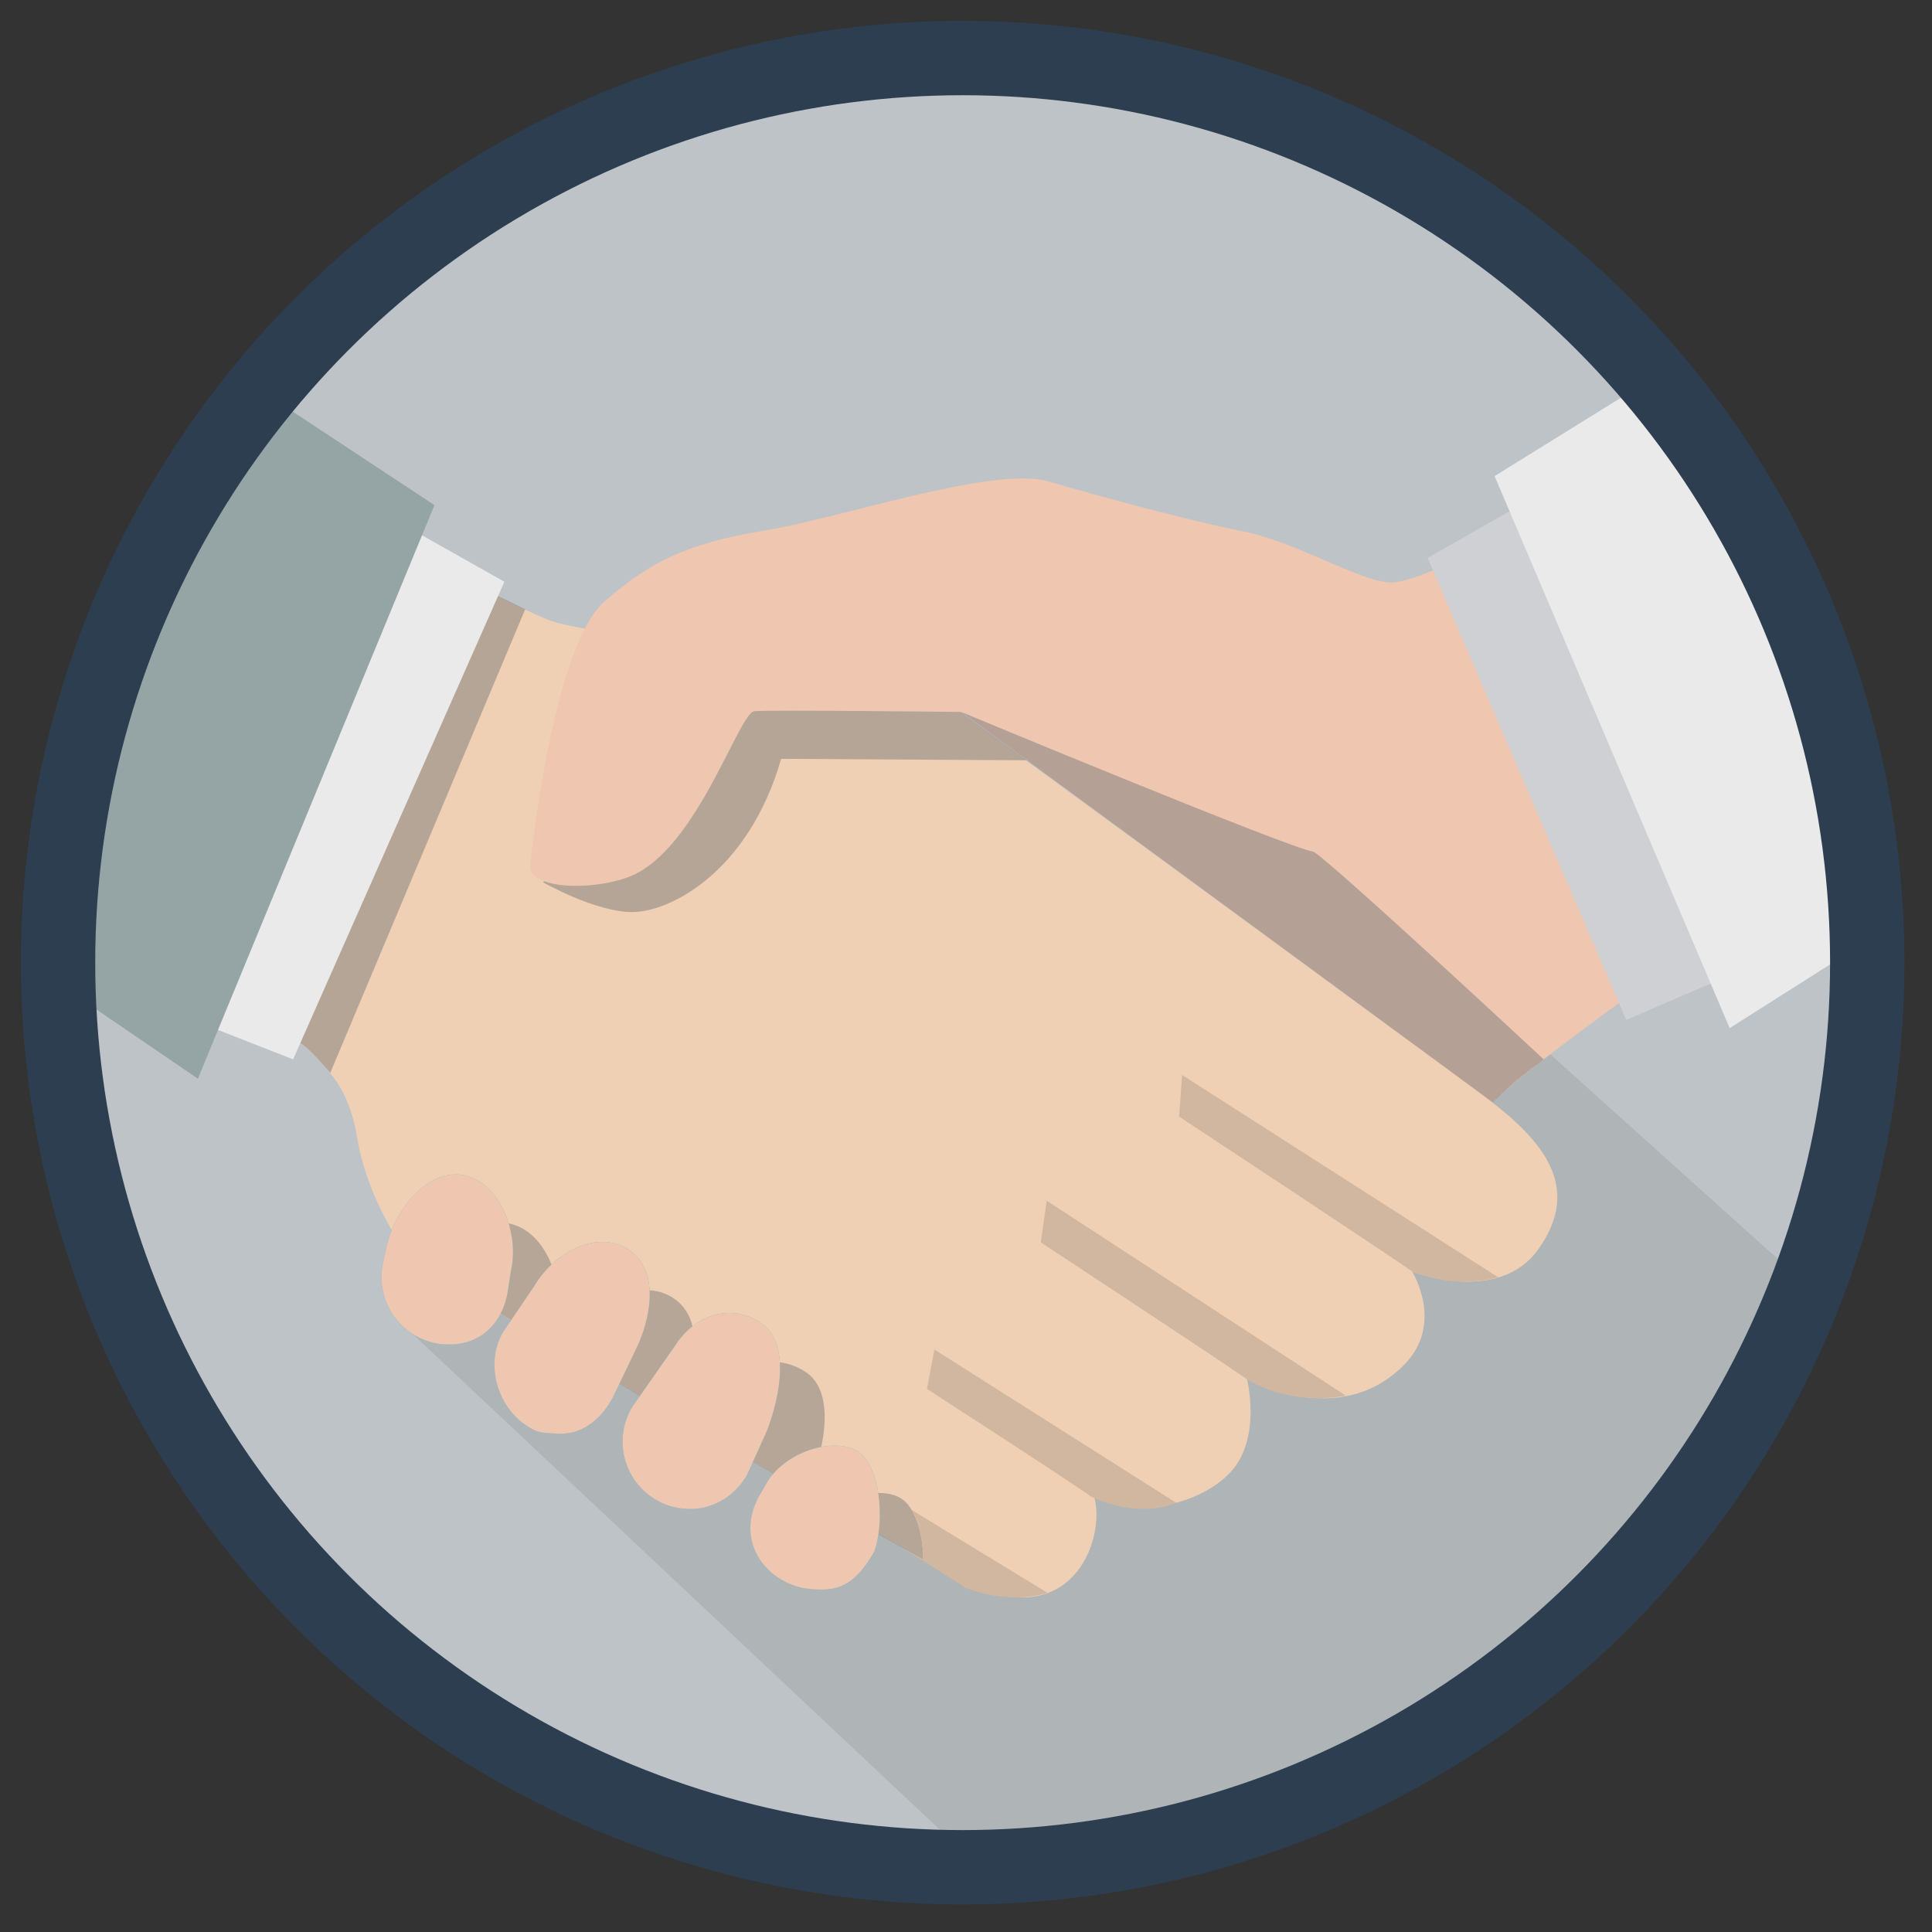 <?xml version="1.0" encoding="utf-8"?>
<!-- Generator: Adobe Illustrator 18.1.0, SVG Export Plug-In . SVG Version: 6.00 Build 0)  -->
<svg version="1.1" id="Layer_1" xmlns="http://www.w3.org/2000/svg" xmlns:xlink="http://www.w3.org/1999/xlink" x="0px" y="0px"
	 viewBox="0 0 259.7 259.7" enable-background="new 0 0 259.7 259.7" xml:space="preserve">
<rect x="0" y="0" width="259.7" height="259.7" fill="#333333" stroke="none"/>
<g>
	<g>
		<circle fill-rule="evenodd" clip-rule="evenodd" fill="#BDC3C7" cx="-8.6" cy="415.4" r="121.6"/>
		<g>
			<defs>
				<circle id="SVGID_1_" cx="-8.6" cy="415.4" r="121.6"/>
			</defs>
			<clipPath id="SVGID_2_">
				<use xlink:href="#SVGID_1_"  overflow="visible"/>
			</clipPath>
			<g clip-path="url(#SVGID_2_)">
				<rect x="-60.4" y="489.2" fill="#ECF0F1" width="51.5" height="56.2"/>
				<path fill="#BDC3C7" d="M77.7,489.2c0,12.9-10.5,23.4-23.4,23.4h-178c-12.9,0-23.4-10.5-23.4-23.4V388.5
					c0-12.9,10.5-23.4,23.4-23.4h178c12.9,0,23.4,10.5,23.4,23.4V489.2z"/>
				<path fill="#EAEAEA" d="M77.7,477.5c0,12.9-10.5,23.4-23.4,23.4h-178c-12.9,0-23.4-10.5-23.4-23.4V353.4
					c0-12.9,10.5-23.4,23.4-23.4h178c12.9,0,23.4,10.5,23.4,23.4V477.5z"/>
				<path fill="#FFFFFF" d="M61.3,465.8c0,1.3-1.1,2.3-2.3,2.3h-187.3c-1.3,0-2.3-1.1-2.3-2.3V346.3c0-1.3,1.1-2.3,2.3-2.3H59
					c1.3,0,2.3,1.1,2.3,2.3V465.8z"/>
				<path fill="#FFFFFF" d="M61.2,465.8c0,1.3-1.1,2.3-2.3,2.3h-187.3c-1.3,0-2.3-1.1-2.3-2.3V346.3c0-1.3,1.1-2.3,2.3-2.3H58.8
					c1.3,0,2.3,1.1,2.3,2.3V465.8z"/>
				<rect x="-81.5" y="545.4" fill="#ECF0F1" width="93.7" height="9.4"/>
				<polygon fill="#ECF0F1" points="12.2,545.4 -81.5,545.4 -74.5,540.7 5.1,540.7 				"/>
				<circle fill="#DCDDDF" cx="-37" cy="484.5" r="7"/>
				<polygon opacity="0.5" fill="#7F8C8D" points="-60.4,512.6 -8.9,512.6 -8.9,536 -60.4,524.3 				"/>
				<path fill="#ECF0F1" d="M21.5,550.5h56.2c0,0,2.8-23.4-28.1-23.4C18.7,527.1,21.5,550.5,21.5,550.5z"/>
				<path fill="#BDC3C7" d="M49.6,550.5h28.1c0,0,2.8-23.4-28.1-23.4V550.5z"/>
				<g>
					<defs>
						<path id="SVGID_3_" d="M61.2,465.8c0,1.3-1.1,2.3-2.3,2.3h-187.3c-1.3,0-2.3-1.1-2.3-2.3V346.3c0-1.3,1.1-2.3,2.3-2.3H58.8
							c1.3,0,2.3,1.1,2.3,2.3V465.8z"/>
					</defs>
					<clipPath id="SVGID_4_">
						<use xlink:href="#SVGID_3_"  overflow="visible"/>
					</clipPath>
					<path clip-path="url(#SVGID_4_)" fill="#FFFFFF" d="M61.2,465.8c0,1.3-1.1,2.3-2.3,2.3h-187.3c-1.3,0-2.3-1.1-2.3-2.3V346.3
						c0-1.3,1.1-2.3,2.3-2.3H58.8c1.3,0,2.3,1.1,2.3,2.3V465.8z"/>
					<rect x="-134.5" y="414.1" clip-path="url(#SVGID_4_)" fill="#BDC3C7" width="204.5" height="111"/>
					
						<polyline clip-path="url(#SVGID_4_)" fill="none" stroke="#FCB315" stroke-width="2.18" stroke-linecap="round" stroke-linejoin="round" stroke-miterlimit="10" points="
						70,455.5 56.6,462.3 50.8,448.3 34.6,439.1 32.6,452.4 21.8,458.3 10.3,456.3 3,461.9 -1.6,450.3 -20.9,426.1 -34,437 
						-43.9,424.5 -48.4,446 -63.6,430.2 -72,441.9 -94.9,452.6 -100.5,470.2 -107.3,460.1 -111.5,473.1 -116.9,468.2 -120.7,476.6 
						-135.4,481.4 -139.3,486.4 					"/>
					<g clip-path="url(#SVGID_4_)">
						<rect x="-57.3" y="362.3" fill="#FCB315" width="104.6" height="6"/>
						<rect x="-57.3" y="391.7" opacity="0.5" fill="#515151" width="104.6" height="6"/>
						<rect x="-57.3" y="377" opacity="0.5" fill="#515151" width="88.9" height="6"/>
					</g>
					<g clip-path="url(#SVGID_4_)">
						<g>
							<g>
								<path fill="#FCB415" d="M-97.7,383.3c0-8.6,6.9-15.5,15.5-15.5c3.1,0,6,0.9,8.5,2.5c-1.3-5.6-6.4-9.9-12.4-9.9
									c-3.6,0-6.9,1.5-9.2,3.9c-2.3-2.4-5.6-3.9-9.2-3.9c-7,0-12.8,5.7-12.8,12.8c0,3.1,1.1,6,3,8.2l0.4,0.4
									c0.3,0.4,17.2,16.5,18.5,17.8c0.4-0.4,1.9-1.8,4-3.8C-95.2,393-97.7,388.4-97.7,383.3z"/>
							</g>
							<g>
								<g>
									<g>
										<path fill="#81868E" d="M-79.7,395.7c0,0,0.3-0.1,0.8-0.2c0.3,0,0.6-0.1,1-0.2c0.4-0.1,0.8-0.3,1.3-0.5
											c1.9-0.8,4.4-2.5,6-5.7c0.8-1.6,1.2-3.4,1.2-5.4c0-2-0.6-4.1-1.8-6c-0.6-0.9-1.3-1.8-2.1-2.5c-0.8-0.8-1.8-1.4-2.8-1.9
											c-1-0.5-2.1-0.8-3.3-1c-1.1-0.2-2.3-0.2-3.5,0c-1.1,0.2-2.3,0.5-3.3,1c-1,0.5-2,1.1-2.9,1.9c-0.8,0.8-1.6,1.6-2.2,2.6
											c-0.6,1-1.1,2-1.4,3c-0.6,2.1-0.6,4.3-0.1,6.2c0.5,1.9,1.5,3.6,2.6,4.9c2.4,2.6,5.3,3.6,7.3,3.9c0.5,0.1,1,0.1,1.4,0.1
											c0.4,0,0.7,0,1,0C-80,395.8-79.7,395.7-79.7,395.7l0.3,2.4c0,0-0.3,0-1,0.1c-0.3,0-0.7,0-1.2,0c-0.5,0-1,0-1.6-0.1
											c-2.4-0.3-5.9-1.5-8.8-4.7c-1.4-1.6-2.5-3.6-3.1-5.9c-0.6-2.3-0.6-4.9,0.1-7.5c0.4-1.3,0.9-2.5,1.6-3.6
											c0.7-1.1,1.6-2.2,2.6-3.1c1-0.9,2.2-1.7,3.5-2.3c1.3-0.6,2.6-0.9,4-1.2c1.4-0.2,2.8-0.2,4.2,0c1.4,0.2,2.7,0.6,4,1.2
											c1.2,0.6,2.4,1.4,3.4,2.3c1,0.9,1.9,1.9,2.5,3.1c1.4,2.2,2.1,4.8,2.1,7.2c0,2.4-0.5,4.7-1.4,6.6c-1.9,3.8-5,5.9-7.2,6.8
											c-0.6,0.2-1.1,0.4-1.5,0.6c-0.5,0.1-0.8,0.2-1.2,0.3c-0.6,0.1-1,0.2-1,0.2L-79.7,395.7z"/>
										<path fill="#FCB415" d="M-79.2,372.3c0,0-0.6-0.1-1.7-0.2c-1.1,0-2.8,0.1-4.5,0.8c-0.9,0.3-1.8,0.8-2.7,1.5
											c-0.9,0.7-1.7,1.4-2.5,2.4c-1.5,1.9-2.4,4.4-2.4,7c-0.1,2.6,0.8,5.1,2.1,7.1c1.4,2,3.3,3.3,5,4.1c1.8,0.8,3.4,0.9,4.5,1
											c0.6,0,1,0,1.3-0.1c0.3,0,0.5,0,0.5,0l0.3,2.4c0,0-0.2,0-0.5,0c-0.4,0-0.9,0.1-1.6,0.1c-1.3,0-3.3-0.2-5.4-1.1
											c-2.1-0.9-4.4-2.5-6-4.9c-1.7-2.4-2.7-5.4-2.6-8.5c0-3.1,1.2-6.1,2.9-8.4c0.9-1.1,1.9-2.1,3-2.9c1.1-0.8,2.2-1.3,3.3-1.7
											c2.2-0.8,4.1-1,5.5-0.9c1.3,0.1,2.1,0.2,2.1,0.2L-79.2,372.3z"/>
									</g>
								</g>
							</g>
							<g>
								<path fill="#2C3E50" d="M-88.5,385.3c0,0,0.5,0.7,1.4,0.7c0.8,0,1.3-0.5,1.3-1.2c0-0.7-0.6-1.2-1.4-1.2
									c-0.7,0-1.1,0.3-1.1,0.3l-0.3-0.2l0.2-2.5c0-0.4,0.2-0.5,0.5-0.5h2.1c0.4,0,0.5,0.2,0.5,0.5v0.8h-0.8v-0.4
									c0-0.1-0.1-0.2-0.2-0.2h-1.3c-0.1,0-0.2,0.1-0.2,0.2l-0.1,1.1c0,0.2,0,0.3,0,0.3h0c0,0,0.3-0.2,0.8-0.2c1.3,0,2.1,0.9,2.1,2
									c0,1.1-0.8,2-2.2,2c-1.2,0-1.9-0.8-1.9-0.8L-88.5,385.3z"/>
								<path fill="#2C3E50" d="M-81.3,381.9c0.2-0.3,0.3-0.6,0.3-0.6v0c0,0-0.1,0-0.4,0h-1.8c-0.1,0-0.2,0.1-0.2,0.2v0.4h-0.8v-0.8
									c0-0.4,0.1-0.5,0.5-0.5h3.6v0.6l-2.9,5.4h-0.9L-81.3,381.9z"/>
								<path fill="#2C3E50" d="M-79.2,381.8c0-0.7,0.6-1.3,1.3-1.3s1.3,0.6,1.3,1.3c0,0.7-0.6,1.3-1.3,1.3S-79.2,382.5-79.2,381.8z
									 M-74.5,380.6h0.8l-4.6,6h-0.8L-74.5,380.6z M-77.3,381.8c0-0.3-0.3-0.6-0.6-0.6c-0.4,0-0.6,0.3-0.6,0.6
									c0,0.4,0.3,0.6,0.6,0.6C-77.6,382.4-77.3,382.1-77.3,381.8z M-74.8,384.2c0.7,0,1.3,0.6,1.3,1.3c0,0.7-0.6,1.3-1.3,1.3
									c-0.7,0-1.3-0.6-1.3-1.3C-76.1,384.8-75.6,384.2-74.8,384.2z M-74.8,386.1c0.3,0,0.6-0.3,0.6-0.6c0-0.3-0.3-0.6-0.6-0.6
									c-0.4,0-0.6,0.3-0.6,0.6C-75.5,385.8-75.2,386.1-74.8,386.1z"/>
							</g>
						</g>
					</g>
				</g>
				<g>
					<path opacity="0.4" fill="#7B7B7B" d="M-30,464.1L10.3,501l6.6,11.6h37.5c12.5,0,22.8-9.9,23.4-22.3v-32.9l-38.6-32.7
						L-30,464.1z"/>
					<path fill="#A74429" d="M28.9,425.8v3.4l-52.1-33.1c-2.2-1.4-4.1-0.4-4.3,2.2l-3.5,51.7h-0.8v11.7h0c0.2,2.1,1.9,3.2,4.1,2.4
						l15-5.5c2.4-0.9,5.4,0.2,6.7,2.5l14.6,26.2c1.3,2.2,4.3,3.4,6.7,2.5l18.4-6.8c1.9-0.7,2.6-2.3,2.6-4.1v-10.8h-4.7v1.8
						l-10.5-18.8c-1.3-2.2-0.3-4.8,2.1-5.7l15-5.5c1.3-0.5,2-1.3,1.9-2.1h0v-11.7H28.9z"/>
					<path fill="#F37655" d="M-23.3,384.4c-2.2-1.4-4.1-0.4-4.3,2.2l-4.3,62.7c-0.2,2.6,1.7,3.9,4.1,3.1l15-5.5
						c2.4-0.9,5.4,0.2,6.7,2.5l14.6,26.2c1.3,2.2,4.3,3.4,6.7,2.5l18.4-6.8c2.4-0.9,3.4-3.5,2.1-5.7l-14.6-26.2
						c-1.3-2.2-0.3-4.8,2.1-5.7l15-5.5c2.4-0.9,2.6-2.8,0.4-4.1L-23.3,384.4z"/>
				</g>
			</g>
		</g>
	</g>
	
		<circle fill-rule="evenodd" clip-rule="evenodd" fill="none" stroke="#2C3E50" stroke-width="10" stroke-miterlimit="10" cx="-8.6" cy="415.4" r="121.6"/>
</g>
<g>
	<g>
		<circle fill-rule="evenodd" clip-rule="evenodd" fill="#BDC3C7" cx="429.9" cy="116.2" r="121.6"/>
		<g>
			<defs>
				<circle id="SVGID_5_" cx="429.9" cy="116.2" r="121.6"/>
			</defs>
			<clipPath id="SVGID_6_">
				<use xlink:href="#SVGID_5_"  overflow="visible"/>
			</clipPath>
			<g clip-path="url(#SVGID_6_)">
				<path fill="#EAEAEA" d="M505.1,41.1H320.2c-6.6,0-11.9,5.3-11.9,11.9v160.1c26.9,26.4,63.7,42.7,104.4,42.7
					c40.7,0,77.5-16.3,104.4-42.7V53C517.1,46.4,511.7,41.1,505.1,41.1z"/>
				<path fill="#FFFFFF" d="M493.2,67.9H332.2c-3.3,0-6,2.7-6,6v154.2c24.4,17.4,54.2,27.7,86.5,27.7s62.1-10.3,86.5-27.7V73.9
					C499.2,70.6,496.5,67.9,493.2,67.9z"/>
				<path fill="#BDC3C7" d="M505.1,41.1H320.2c-6.6,0-11.9,5.3-11.9,11.9v6c0-6.6,5.3-11.9,11.9-11.9h184.9
					c6.6,0,11.9,5.3,11.9,11.9v-6C517.1,46.4,511.7,41.1,505.1,41.1z"/>
				<path fill="#4FBA6F" d="M469.3,199.2H356c-1.6,0-3,1.3-3,3c0,1.6,1.3,3,3,3h113.3c1.6,0,3-1.3,3-3
					C472.3,200.5,471,199.2,469.3,199.2z M469.3,169.3H356c-1.6,0-3,1.3-3,3c0,1.6,1.3,3,3,3h113.3c1.6,0,3-1.3,3-3
					C472.3,170.7,471,169.3,469.3,169.3z M469.3,139.5H356c-1.6,0-3,1.3-3,3c0,1.6,1.3,3,3,3h113.3c1.6,0,3-1.3,3-3
					C472.3,140.8,471,139.5,469.3,139.5z M469.3,229H356c-1.6,0-3,1.3-3,3s1.3,3,3,3h113.3c1.6,0,3-1.3,3-3S471,229,469.3,229z
					 M356,115.6h113.3c1.6,0,3-1.3,3-3c0-1.6-1.3-3-3-3H356c-1.6,0-3,1.3-3,3C353,114.3,354.4,115.6,356,115.6z"/>
				<path fill="#EAEAEA" d="M356,53h116.3c1.6,0,3,1.3,3,3v20.9c0,4.9-4,8.9-8.9,8.9H362c-4.9,0-8.9-4-8.9-8.9V56
					C353,54.4,354.4,53,356,53z M395.8,23.2h37.7c4.9,0,7.5,3.6,8.9,8.9l6,20.9h-65.6l6-20.9C389.7,28.4,391.4,23.2,395.8,23.2z"/>
				<path fill="#A4A7A9" d="M384.8,46.1l-2,7h65.6l-2-7H384.8z"/>
				<path fill="#B8BBBD" d="M472.3,53H356c-1.6,0-3,1.3-3,3v8.9c0-1.6,1.3-3,3-3h116.3c1.6,0,3,1.3,3,3V56
					C475.3,54.4,474,53,472.3,53z"/>
			</g>
		</g>
	</g>
	
		<circle fill-rule="evenodd" clip-rule="evenodd" fill="none" stroke="#2C3E50" stroke-width="10" stroke-miterlimit="10" cx="429.9" cy="116.2" r="121.6"/>
</g>
<g>
	<circle fill-rule="evenodd" clip-rule="evenodd" fill="#BDC3C7" cx="129.4" cy="129.4" r="121.6"/>
	<g>
		<defs>
			<circle id="SVGID_7_" cx="129.4" cy="129.4" r="121.6"/>
		</defs>
		<clipPath id="SVGID_8_">
			<use xlink:href="#SVGID_7_"  overflow="visible"/>
		</clipPath>
		<g clip-path="url(#SVGID_8_)">
			<g>
				<path opacity="0.2" fill="#7B7B7B" d="M135,254.1c52.1-2.1,95.9-36.2,110.5-79l-52.7-47.4L54.6,178.5L135,254.1z"/>
			</g>
			<path fill="#F0D0B5" d="M47,70l-20.8,59.4c0,0,12.7,8,18.6,15.3c5.8,7.3,1,19.7,19.3,30.1c10.2,5.8,62.4,36.8,67.2,38.5
				c13.1,5.6,17.5-6.8,15.7-12.4c4.6,3.3,13.9,1.7,18.3-2.9c4.4-4.6,2.3-12.7,2.3-12.7s12.2,7,21-1.7c5.7-5.6,1.2-12.7,1.2-12.7
				s11.6,4.6,17-3c5.8-8.2,0.9-14.4-7.1-20.4c-8-6-79.2-58-79.2-58s-39-3.6-46.3-6C70,82.1,47,70,47,70z"/>
			<path fill="#F0D0B5" d="M44.4,144.3l3.5-8.3c0,0,5.9,23.8,10.4,26.9c-2.6,3.6-4.5,4.2-4.5,4.2s-4.4-6-5.8-14.2
				C47.1,147,44.4,144.3,44.4,144.3z"/>
			<path opacity="0.5" fill="#7B7B7B" d="M73,118.6c0,0,7,4,12,4s15.6-5.3,20-20.6l33,0.2l-8.9-6.5c0,0-27.7-3-31.5-1
				C94,96.7,73,118.6,73,118.6z"/>
			<g opacity="0.5">
				<path fill="#7B7B7B" d="M111.9,202.7c4.7,2.7,8.9,5.1,12.2,6.9c0-3.7-1.2-7.1-3-8.2C119,200.1,115,200.6,111.9,202.7z"/>
				<path fill="#7B7B7B" d="M64.1,174.8c2,1.1,5.6,3.2,10.1,5.9c0-0.1,0.1-0.2,0.1-0.3l0.5-3.2c1.1-4.8-1.4-11.6-6.2-12.7
					c-4-0.9-7.9,2.8-9.7,6.9C60.4,172.5,62.1,173.7,64.1,174.8z"/>
				<path fill="#7B7B7B" d="M90.4,190.2l1.4-3c1.9-4.4,2.7-10.4-1.6-12.9c-4.3-2.5-9.8,0.8-12.4,5.1l-1.7,2.5
					C80.4,184.3,85.3,187.2,90.4,190.2z"/>
				<path fill="#7B7B7B" d="M108.3,200.6l0.8-1.7c1.8-4.7,3.2-12.1-1-14.6c-4.2-2.6-9-0.9-11.5,3.4l-3,4.3
					C98.4,194.9,103.5,197.8,108.3,200.6z"/>
			</g>
			<g>
				<path fill="#5DBACA" d="M109,213.6c-1.5-0.1-2.9-0.6-4.2-1.4c-4.2-2.7-5.1-7.5-2.4-11.7l0.8-1.4c2.7-4.2,9.1-5.9,12.1-4
					c2.5,1.5,3.7,7.5,2.5,12.6l-0.3,0.9C114.7,213.5,112.2,213.9,109,213.6z"/>
				<path fill="#5DBACA" d="M59.7,180.7c-0.5,0-0.9-0.1-1.4-0.2c-4.8-1.1-7.9-5.9-6.8-10.8l0.5-2.3c1.1-4.8,5.6-10.5,10.5-9.4
					c4.8,1.1,7.3,7.9,6.2,12.7l-0.5,3.2C67.3,178.4,64.1,181,59.7,180.7z"/>
				<path fill="#5DBACA" d="M74.7,192.7c-1.3-0.1-2.3,0-3.5-0.8c-4.3-2.5-6.1-8.5-3.6-12.8l4.2-6.2c2.5-4.3,8.1-7.6,12.4-5.1
					c4.3,2.5,3.5,8.5,1.6,12.9l-3.4,7.1C80.7,191,78,193,74.7,192.7z"/>
				<path fill="#5DBACA" d="M92,202.8c-1.4-0.1-2.7-0.5-4-1.3c-4.2-2.6-5.6-8.1-3-12.4l5.6-8c2.6-4.2,7.3-6,11.5-3.4
					c4.2,2.6,2.8,9.9,1,14.6l-2.7,6C98.5,201.5,95.3,203.1,92,202.8z"/>
			</g>
			<path fill="#EFC7B1" d="M109,213.6c-1.5-0.1-2.9-0.6-4.2-1.4c-4.2-2.7-5.1-7.5-2.4-11.7l0.8-1.4c2.7-4.2,9.1-5.9,12.1-4
				c2.5,1.5,3.7,7.5,2.5,12.6l-0.3,0.9C114.7,213.5,112.2,213.9,109,213.6z"/>
			<path fill="#EFC7B1" d="M129.2,95.7c0,0-25.7-0.3-27.8-0.1c-2.1,0.2-7.7,18.6-16.7,22.2c-5.3,2.1-14.4,1.7-13.4-1.9
				c0,0,2.9-28.7,9.9-35c7-6.2,12.6-8.1,22.2-9.7c9.6-1.6,30.3-8.6,37.5-6.5c7.2,2.1,19,5.3,26.1,6.7c7.1,1.4,15.5,6.6,19.7,6.9
				c4.2,0.3,19.3-8.3,19.3-8.3l19.1,59.4c0,0-23.2,16.6-24.4,18.8L129.2,95.7z"/>
			<path fill="#EFC7B1" d="M59.7,180.7c-0.5,0-0.9-0.1-1.4-0.2c-4.8-1.1-7.9-5.9-6.8-10.8l0.5-2.3c1.1-4.8,5.6-10.5,10.5-9.4
				c4.8,1.1,7.3,7.9,6.2,12.7l-0.5,3.2C67.3,178.4,64.1,181,59.7,180.7z"/>
			<path fill="#EFC7B1" d="M74.7,192.7c-1.3-0.1-2.3,0-3.5-0.8c-4.3-2.5-6.1-8.5-3.6-12.8l4.2-6.2c2.5-4.3,8.1-7.6,12.4-5.1
				c4.3,2.5,3.5,8.5,1.6,12.9l-3.4,7.1C80.7,191,78,193,74.7,192.7z"/>
			<path fill="#EFC7B1" d="M92,202.8c-1.4-0.1-2.7-0.5-4-1.3c-4.2-2.6-5.6-8.1-3-12.4l5.6-8c2.6-4.2,7.3-6,11.5-3.4
				c4.2,2.6,2.8,9.9,1,14.6l-2.7,6C98.5,201.5,95.3,203.1,92,202.8z"/>
			<path fill="#D1B79F" d="M122.6,203c0.9,1.6,1.5,4,1.5,6.6c-1.3-0.7-2.8-1.5-4.3-2.4c2,1.2,7.8,4.7,9.9,6.2
				c6.5,2.5,11.1,0.7,11.1,0.7L122.6,203z"/>
			<polygon fill="#CFD0D3" points="191.9,75 218.6,137.1 231.8,131.4 207.5,66.1 			"/>
			<path opacity="0.5" fill="#7B7B7B" d="M66.9,80.1l3.7,1.8l-26.2,62.3c0,0-3.2-3.7-4.2-4.1C42.2,134.3,66.9,80.1,66.9,80.1z"/>
			<polygon fill="#EAEAEA" points="67.8,78.2 39.4,142.4 27.9,137.9 52.2,69.4 			"/>
			<g>
				<path fill="#95A5A5" d="M58.4,67.9l-25-16.5C16,72.8,5.5,100.1,5.5,129.8c0,0.3,0,0.5,0,0.8L26.6,145L58.4,67.9z"/>
			</g>
			<path opacity="0.5" fill="#7B7B7B" d="M129.2,95.7c0,0,44,18.3,47.4,18.8c3.2,2.1,30.9,27.9,30.9,27.9s-3.3,2.5-4.3,3.4
				c-2.2,1.9-2.5,2.4-2.5,2.4L129.2,95.7z"/>
			<path fill="#D1B79F" d="M201.4,171.7c0,0-5.1,1.7-11.6-0.8c-2.6-1.9-31.3-20.8-31.3-20.8l0.4-5.6L201.4,171.7z"/>
			<path fill="#D1B79F" d="M180.9,187.6c0,0-7,1.6-13.3-2.2c-2.6-1.9-27.7-18.4-27.7-18.4l0.8-5.6L180.9,187.6z"/>
			<path fill="#D1B79F" d="M158.1,202c0,0-4.5,2.3-11.4-0.8c-2.6-1.9-22.1-14.5-22.1-14.5l1-5.3L158.1,202z"/>
			<path fill="none" d="M232.5,138.2L200.9,64l23.6-14.7c-22.8-26.8-56.7-43.8-94.7-43.8C61.2,5.5,5.5,61.2,5.5,129.8
				s55.7,124.3,124.3,124.3s124.3-55.7,124.3-124.3c0-1.8-0.1-3.6-0.1-5.4L232.5,138.2z"/>
			<path fill="#EAEAEA" d="M232.5,138.2l21.6-13.7c-1.2-28.7-12.1-54.8-29.5-75.2L200.9,64L232.5,138.2z"/>
		</g>
	</g>
	
		<circle fill-rule="evenodd" clip-rule="evenodd" fill="none" stroke="#2C3E50" stroke-width="10" stroke-miterlimit="10" cx="129.4" cy="129.4" r="121.6"/>
</g>
</svg>
